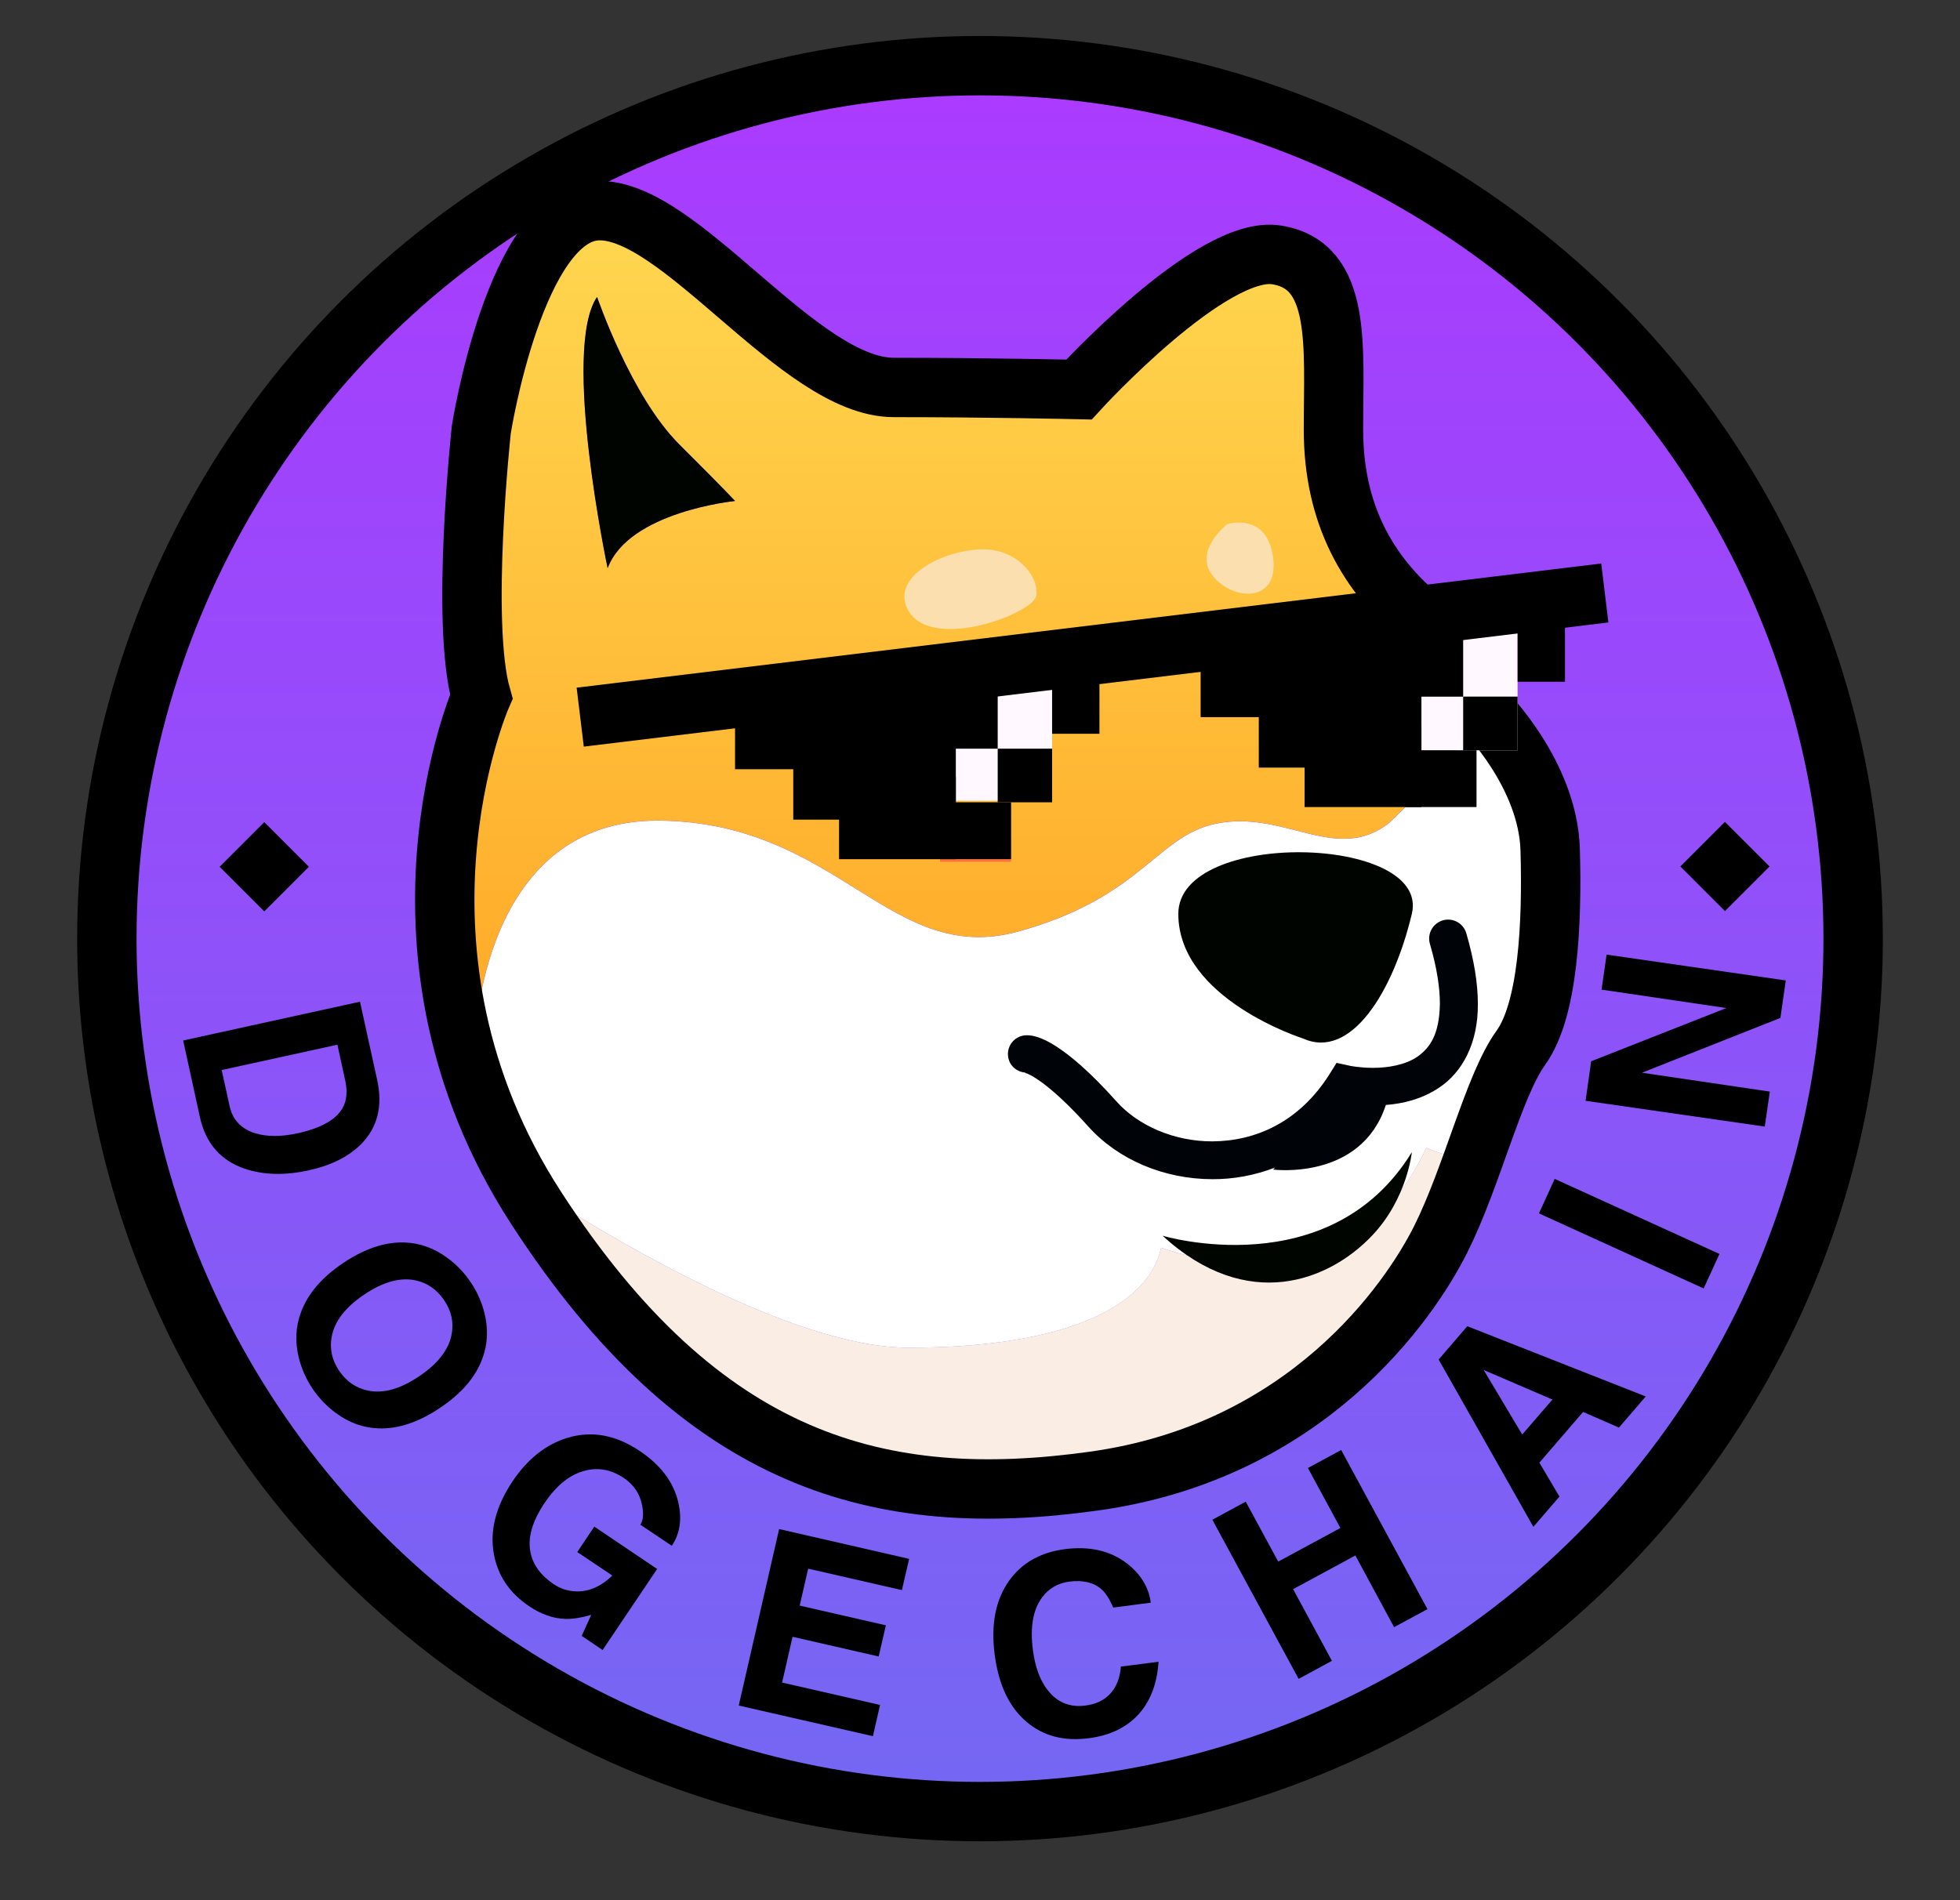 <?xml version="1.0" encoding="utf-8"?>
<!-- Generator: Adobe Illustrator 14.0.0, SVG Export Plug-In . SVG Version: 6.00 Build 43363)  -->
<!DOCTYPE svg PUBLIC "-//W3C//DTD SVG 1.1//EN" "http://www.w3.org/Graphics/SVG/1.1/DTD/svg11.dtd">
<svg version="1.1" id="图层_1" xmlns="http://www.w3.org/2000/svg" xmlns:xlink="http://www.w3.org/1999/xlink" x="0px" y="0px"
	 width="33px" height="32px" viewBox="0 0 33 32" enable-background="new 0 0 33 32" xml:space="preserve">
<rect x="0" y="0" width="33" height="32" fill="#333333" stroke="none"/>
<linearGradient id="SVGID_1_" gradientUnits="userSpaceOnUse" x1="16.5" y1="30.508" x2="16.5" y2="1.105">
	<stop  offset="0" style="stop-color:#7468F3"/>
	<stop  offset="1" style="stop-color:#AB3AFF"/>
</linearGradient>
<circle fill="url(#SVGID_1_)" stroke="#000000" cx="16.5" cy="15.807" r="14.701"/>
<g>
	<path fill="#FFFFFF" d="M26.097,14.312c0.042,1.267-0.035,2.695-0.494,3.333c-0.28,0.398-0.527,1.131-0.798,1.887
		c-0.485-0.051-0.791-0.202-0.791-0.202c-1.326,2.906-4.464,1.682-4.464,1.682c-0.213,0.979-1.59,1.684-4.251,1.684
		c-1.998,0-5.144-1.912-6.571-2.848c-0.434-0.758-0.724-1.513-0.918-2.236l0.187-0.05c0,0,0.076-3.769,3.104-3.742
		c3.026,0.034,3.876,2.458,6.036,1.87c2.16-0.595,2.338-1.674,3.436-1.836c1.104-0.17,1.955,0.689,2.822,0l0.867-0.85L25,11.981
		C25,11.981,26.062,13.044,26.097,14.312z"/>
	<linearGradient id="SVGID_2_" gradientUnits="userSpaceOnUse" x1="16.334" y1="17.61" x2="16.334" y2="3.547">
		<stop  offset="0" style="stop-color:#FFA927"/>
		<stop  offset="1" style="stop-color:#FFD750"/>
	</linearGradient>
	<path fill="url(#SVGID_2_)" d="M23.971,10.46l1.208,1.36L25,11.981l-0.739,1.021l-0.867,0.85c-0.867,0.689-1.718-0.17-2.822,0
		c-1.098,0.162-1.275,1.241-3.436,1.836c-2.159,0.588-3.009-1.836-6.036-1.87c-3.028-0.026-3.104,3.742-3.104,3.742l-0.187,0.05
		c-0.868-3.231,0.297-5.875,0.297-5.875c-0.357-1.241,0-4.506,0-4.506s0.561-3.613,1.947-3.681c1.377-0.069,3.4,2.976,4.99,2.976
		c1.599,0,3.121,0.034,3.121,0.034s2.236-2.44,3.332-2.262c1.098,0.17,0.952,1.522,0.952,2.933
		C22.449,8.648,23.018,9.677,23.971,10.46z M12.375,8.437c0,0-0.128-0.145-0.943-0.953c-0.808-0.816-1.377-2.482-1.377-2.482
		c-0.604,0.884,0.178,4.565,0.178,4.565C10.589,8.615,12.375,8.437,12.375,8.437z"/>
	<path fill="#F9EDE4" d="M24.805,19.531c-0.171,0.468-0.341,0.944-0.545,1.344c-0.535,1.062-2.27,3.571-5.85,4.072
		c-3.571,0.494-6.589-0.288-9.386-4.607c-0.103-0.161-0.205-0.332-0.297-0.493c1.428,0.936,4.574,2.848,6.571,2.848
		c2.662,0,4.039-0.705,4.251-1.684c0,0,3.138,1.225,4.464-1.682C24.014,19.329,24.32,19.48,24.805,19.531z"/>
</g>
<g>
	<path d="M3.084,17.522l2.977-0.653l0.289,1.316c0.099,0.448,0.004,0.813-0.282,1.094c-0.209,0.205-0.5,0.349-0.87,0.43
		c-0.401,0.088-0.758,0.079-1.071-0.025c-0.409-0.137-0.663-0.427-0.761-0.87L3.084,17.522z M5.681,17.593L3.732,18.02l0.134,0.606
		c0.05,0.232,0.194,0.385,0.43,0.458c0.199,0.062,0.438,0.061,0.718,0c0.385-0.085,0.636-0.224,0.75-0.417
		c0.074-0.126,0.09-0.285,0.047-0.477L5.681,17.593z"/>
	<path d="M5.774,21.272c0.361-0.243,0.707-0.359,1.036-0.348c0.257,0.008,0.498,0.094,0.72,0.258
		c0.154,0.111,0.285,0.248,0.395,0.411c0.108,0.159,0.184,0.332,0.231,0.516c0.067,0.269,0.056,0.524-0.033,0.766
		c-0.114,0.313-0.351,0.59-0.71,0.831c-0.361,0.244-0.707,0.359-1.035,0.349c-0.258-0.008-0.499-0.094-0.721-0.258
		c-0.153-0.112-0.285-0.249-0.395-0.411c-0.107-0.16-0.184-0.332-0.23-0.517c-0.067-0.269-0.056-0.523,0.034-0.765
		C5.179,21.792,5.415,21.515,5.774,21.272z M6.131,21.802c-0.319,0.215-0.501,0.452-0.547,0.713
		c-0.037,0.199,0.005,0.389,0.126,0.569c0.121,0.179,0.281,0.29,0.48,0.333c0.259,0.056,0.548-0.024,0.867-0.24
		c0.319-0.214,0.502-0.452,0.548-0.712c0.037-0.199-0.006-0.389-0.128-0.57c-0.12-0.178-0.281-0.29-0.479-0.333
		C6.738,21.507,6.449,21.587,6.131,21.802z"/>
	<path d="M9.719,26.137l0.287-0.428l1.058,0.713l-0.918,1.365l-0.352-0.238l0.16-0.353c-0.179,0.05-0.327,0.072-0.439,0.067
		c-0.204-0.007-0.406-0.078-0.608-0.215c-0.327-0.22-0.524-0.511-0.591-0.873c-0.074-0.397,0.032-0.809,0.317-1.234
		c0.254-0.375,0.561-0.618,0.92-0.727c0.409-0.124,0.814-0.051,1.219,0.222c0.353,0.237,0.569,0.524,0.648,0.864
		c0.066,0.283,0.029,0.526-0.109,0.732l-0.529-0.355c0.048-0.072,0.058-0.184,0.028-0.332c-0.038-0.191-0.141-0.343-0.304-0.453
		c-0.207-0.14-0.422-0.183-0.646-0.128c-0.258,0.062-0.487,0.244-0.691,0.547c-0.213,0.316-0.292,0.601-0.233,0.851
		c0.045,0.2,0.173,0.372,0.385,0.515c0.11,0.075,0.232,0.115,0.364,0.122c0.22,0.012,0.429-0.077,0.625-0.266L9.719,26.137z"/>
	<path d="M15.307,26.252l-0.122,0.526l-1.578-0.361l-0.143,0.622l1.451,0.332l-0.121,0.525l-1.45-0.332l-0.176,0.771l1.649,0.377
		l-0.12,0.526l-2.259-0.516l0.68-2.972L15.307,26.252z"/>
	<path d="M19.375,26.99l-0.632,0.082c-0.062-0.144-0.128-0.246-0.199-0.309c-0.131-0.114-0.312-0.157-0.539-0.128
		c-0.194,0.025-0.349,0.114-0.462,0.27c-0.151,0.205-0.202,0.499-0.152,0.884c0.039,0.298,0.127,0.529,0.267,0.697
		c0.159,0.19,0.364,0.27,0.618,0.236c0.177-0.022,0.317-0.09,0.419-0.202c0.103-0.112,0.162-0.263,0.177-0.454l0.634-0.081
		c-0.023,0.354-0.128,0.641-0.314,0.859c-0.203,0.237-0.489,0.38-0.857,0.428c-0.419,0.055-0.768-0.036-1.046-0.271
		c-0.295-0.247-0.476-0.626-0.542-1.138c-0.066-0.51,0.016-0.926,0.246-1.247c0.215-0.299,0.529-0.475,0.939-0.528
		c0.413-0.053,0.76,0.026,1.039,0.239C19.205,26.508,19.342,26.729,19.375,26.99z"/>
	<path d="M22.82,26.195l-1.048,0.567l0.653,1.207l-0.56,0.304l-1.453-2.68l0.562-0.304l0.547,1.009l1.047-0.566l-0.547-1.01
		l0.56-0.303l1.453,2.68l-0.562,0.303L22.82,26.195z"/>
	<path d="M25.918,24.632l0.338,0.571l-0.439,0.509l-1.595-2.817l0.482-0.561l3.005,1.183l-0.451,0.524l-0.604-0.263L25.918,24.632z
		 M25.629,24.158l0.509-0.589l-1.158-0.498L25.629,24.158z"/>
	<path d="M26.176,19.853l2.774,1.264l-0.266,0.581l-2.773-1.264L26.176,19.853z"/>
	<path d="M26.965,16.666l0.085-0.59l3.017,0.435l-0.091,0.631l-2.331,0.923l2.153,0.318l-0.085,0.589l-3.017-0.434l0.094-0.666
		l2.276-0.896L26.965,16.666z"/>
</g>
<path fill="none" stroke="#000000" d="M23.975,10.456c-0.957-0.779-1.524-1.806-1.524-3.223s0.143-2.764-0.956-2.94
	c-1.098-0.177-3.329,2.267-3.329,2.267s-1.524-0.035-3.118-0.035c-1.594,0-3.614-3.047-4.996-2.976
	C8.671,3.619,8.104,7.232,8.104,7.232s-0.354,3.259,0,4.499c0,0-1.876,4.288,0.921,8.608c2.798,4.322,5.811,5.102,9.387,4.604
	c3.579-0.494,5.313-3.011,5.845-4.073c0.532-1.063,0.888-2.585,1.348-3.223c0.459-0.638,0.531-2.067,0.495-3.337
	c-0.036-1.269-1.099-2.332-1.099-2.332"/>
<path fill="#000408" d="M24.688,15.717c-0.049-0.169-0.226-0.267-0.395-0.218c-0.17,0.05-0.267,0.226-0.218,0.396
	c0.121,0.414,0.168,0.745,0.168,1.006c-0.008,0.528-0.171,0.744-0.374,0.891c-0.206,0.144-0.508,0.192-0.755,0.191
	c-0.116,0-0.217-0.01-0.288-0.019l-0.081-0.012l-0.021-0.005l-0.221-0.048l-0.118,0.19c-0.511,0.811-1.25,1.129-1.974,1.132
	c-0.636,0.002-1.247-0.262-1.611-0.67c-0.455-0.509-0.784-0.78-1.021-0.932s-0.392-0.185-0.488-0.185l-0.043,0.002
	c-0.176,0.022-0.298,0.183-0.275,0.356c0.019,0.153,0.144,0.259,0.291,0.271v0.008l0.009,0.001c0.06,0.017,0.398,0.17,1.054,0.903
	c0.507,0.562,1.279,0.882,2.086,0.883c0.351,0.002,0.71-0.063,1.055-0.196l-0.033,0.034c0,0,1.481,0.192,1.898-1.088
	c0.278-0.021,0.602-0.093,0.899-0.293c0.379-0.252,0.658-0.736,0.65-1.416C24.882,16.564,24.82,16.173,24.688,15.717z"/>
<path fill="#000500" d="M23.107,20.802c-0.727,0.771-2.106,1.316-3.534,0.008c0,0,2.816,0.846,4.198-1.407
	C23.771,19.402,23.695,20.179,23.107,20.802z"/>
<path fill="#000400" d="M21.937,17.488c0,0-2.098-0.664-2.098-2.099s4.25-1.329,3.932,0S22.74,17.852,21.937,17.488z"/>
<rect x="15.827" y="13.555" fill="#FF6F3F" width="1.196" height="0.957"/>
<path fill="#000400" d="M10.052,5c0,0,0.566,1.666,1.382,2.48s0.942,0.957,0.942,0.957s-1.792,0.177-2.146,1.133
	C10.231,9.57,9.45,5.886,10.052,5z"/>
<path fill="#FCDFAE" d="M15.269,10.234c-0.24-0.536,0.601-0.956,1.23-0.982c0.63-0.027,1.001,0.468,0.948,0.779
	C17.395,10.341,15.615,11.005,15.269,10.234z"/>
<path fill="#FCDFAE" d="M20.663,8.827c0,0-0.585,0.452-0.239,0.876s1.116,0.452,1.01-0.319C21.327,8.614,20.663,8.827,20.663,8.827z
	"/>
<rect x="3.917" y="14.068" transform="matrix(0.707 0.707 -0.707 0.707 11.626 1.13)" width="1.063" height="1.063"/>
<rect x="28.503" y="14.068" transform="matrix(0.707 0.707 -0.707 0.707 18.837 -16.257)" width="1.062" height="1.062"/>
<g>
	<rect x="23.605" y="10.536" fill="#FFF8FF" width="1.946" height="2.1"/>
	<rect x="15.825" y="11.386" fill="#FFF8FF" width="1.889" height="2.099"/>
	<line stroke="#000000" x1="9.769" y1="12.077" x2="27.02" y2="9.986"/>
	<rect x="12.376" y="11.761" width="1.219" height="1.193"/>
	<rect x="13.356" y="12.357" width="1.195" height="1.446"/>
	<rect x="14.127" y="13.08" width="1.966" height="1.389"/>
	<rect x="13.356" y="11.439" width="3.442" height="1.169"/>
	<rect x="13.954" y="11.761" width="2.139" height="1.883"/>
	<rect x="15.827" y="13.511" width="1.196" height="0.957"/>
	<rect x="16.798" y="12.608" width="0.916" height="0.903"/>
	<rect x="17.714" y="11.439" width="0.797" height="0.918"/>
	<rect x="20.215" y="10.884" width="1.219" height="1.193"/>
	<rect x="21.194" y="11.481" width="1.195" height="1.446"/>
	<rect x="21.965" y="12.203" width="1.967" height="1.388"/>
	<rect x="21.194" y="10.563" width="3.441" height="1.169"/>
	<rect x="21.792" y="10.884" width="2.14" height="1.883"/>
	<rect x="23.665" y="12.635" width="1.195" height="0.956"/>
	<rect x="24.635" y="11.731" width="0.916" height="0.904"/>
	<rect x="25.552" y="10.563" width="0.797" height="0.918"/>
</g>
</svg>
